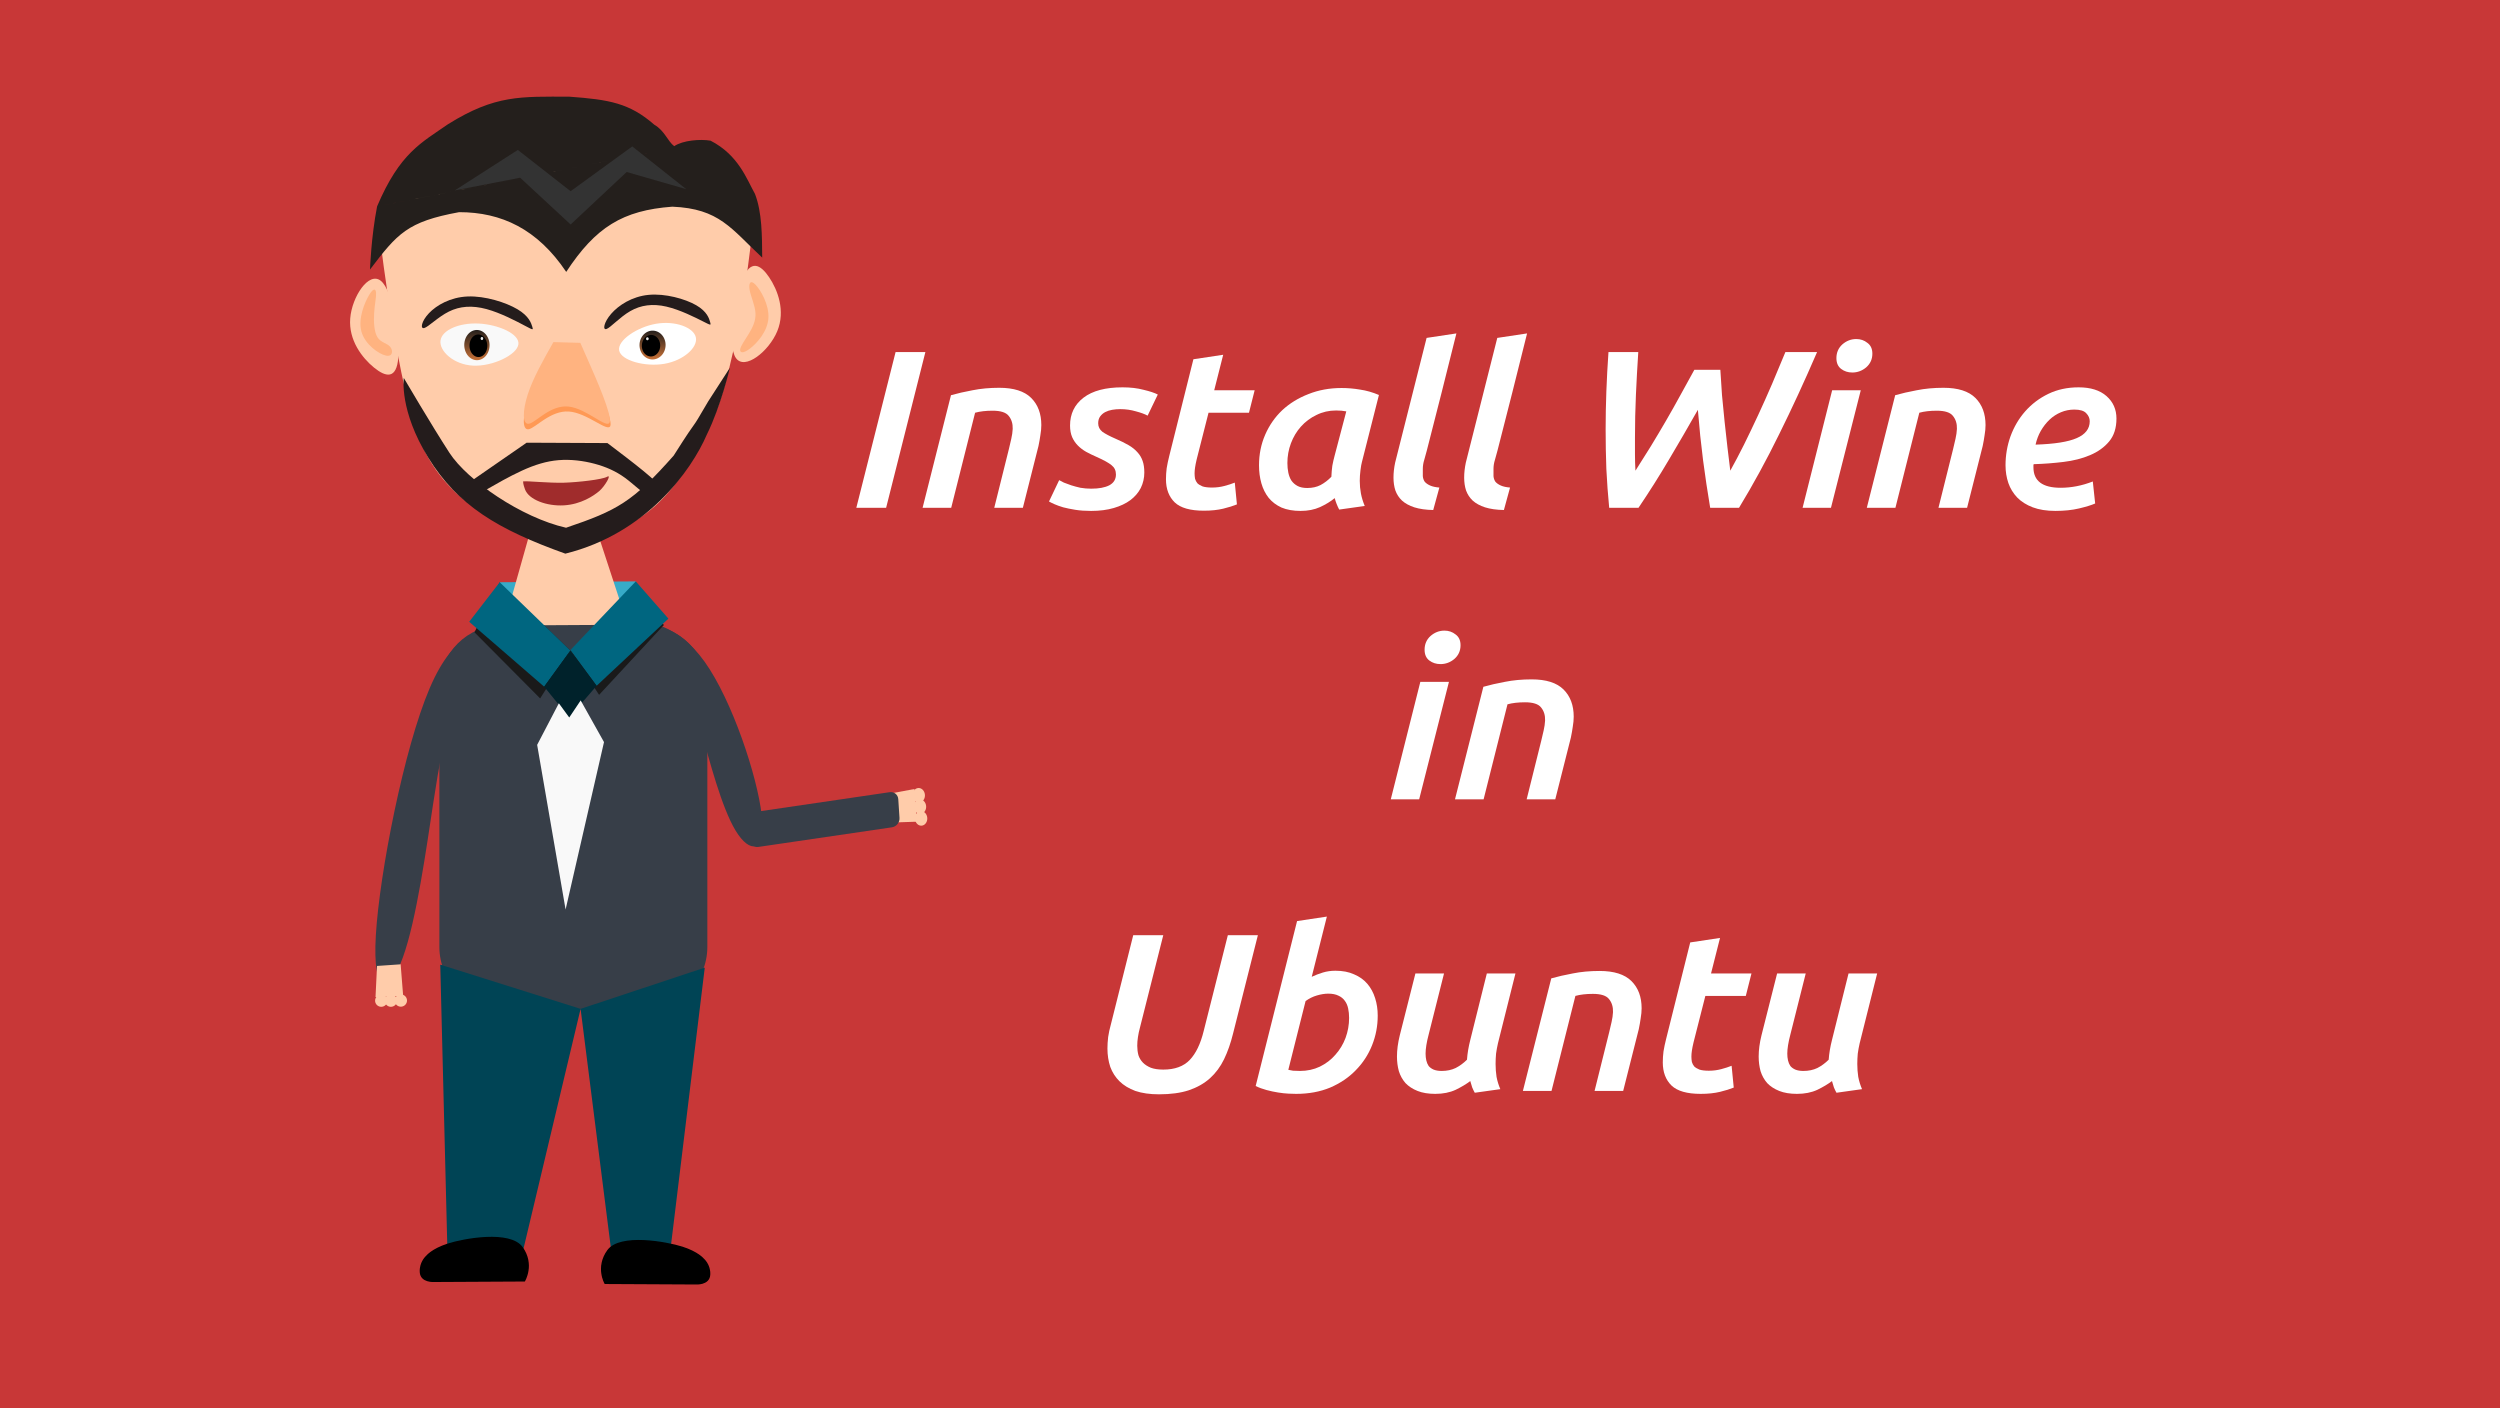 <?xml version="1.0" encoding="UTF-8" standalone="no"?>
<svg
   xmlns:dc="http://purl.org/dc/elements/1.1/"
   xmlns:cc="http://creativecommons.org/ns#"
   xmlns:rdf="http://www.w3.org/1999/02/22-rdf-syntax-ns#"
   xmlns:svg="http://www.w3.org/2000/svg"
   xmlns="http://www.w3.org/2000/svg"
   xmlns:xlink="http://www.w3.org/1999/xlink"
   width="211.402mm"
   height="119.062mm"
   viewBox="0 0 211.402 119.062"
   version="1.1"
   id="svg3357">
  <defs
     id="defs3351">
    <linearGradient
       id="linearGradient6114">
      <stop
         style="stop-color:#6f7c91;stop-opacity:1;"
         offset="0"
         id="stop6110" />
      <stop
         style="stop-color:#162d50;stop-opacity:1"
         offset="1"
         id="stop6112" />
    </linearGradient>
    <radialGradient
       xlink:href="#linearGradient6114"
       id="radialGradient6126"
       cx="73.774"
       cy="66.986"
       fx="73.774"
       fy="66.986"
       r="31.673"
       gradientTransform="matrix(3.007,0,0,1.837,-125.127,-58.151)"
       gradientUnits="userSpaceOnUse" />
    <linearGradient
       id="linearGradient878">
      <stop
         id="stop874"
         offset="0"
         style="stop-color:#241f1c;stop-opacity:1;" />
      <stop
         id="stop876"
         offset="1"
         style="stop-color:#c87137;stop-opacity:1" />
    </linearGradient>
    <linearGradient
       gradientTransform="matrix(0.176,0,0,0.218,92.945,131.356)"
       gradientUnits="userSpaceOnUse"
       y2="43.728"
       x2="69.074"
       y1="24.387"
       x1="69.074"
       id="linearGradient880"
       xlink:href="#linearGradient878" />
    <linearGradient
       xlink:href="#linearGradient878"
       id="linearGradient2032"
       gradientUnits="userSpaceOnUse"
       gradientTransform="matrix(0.176,0,0,0.218,92.945,131.356)"
       x1="69.074"
       y1="24.387"
       x2="69.074"
       y2="43.728" />
    <filter
       style="color-interpolation-filters:sRGB"
       id="filter1551"
       x="-0.469"
       width="1.938"
       y="-0.493"
       height="1.987">
      <feGaussianBlur
         stdDeviation="4.524"
         id="feGaussianBlur1553" />
    </filter>
    <filter
       style="color-interpolation-filters:sRGB"
       id="filter1555"
       x="-0.775"
       width="2.551"
       y="-0.425"
       height="1.849">
      <feGaussianBlur
         stdDeviation="4.524"
         id="feGaussianBlur1557" />
    </filter>
    <filter
       style="color-interpolation-filters:sRGB"
       id="filter1559"
       x="-0.474"
       width="1.949"
       y="-0.493"
       height="1.987">
      <feGaussianBlur
         stdDeviation="4.524"
         id="feGaussianBlur1561" />
    </filter>
    <filter
       style="color-interpolation-filters:sRGB"
       id="filter1563"
       x="-0.469"
       width="1.938"
       y="-0.493"
       height="1.987">
      <feGaussianBlur
         stdDeviation="4.524"
         id="feGaussianBlur1565" />
    </filter>
    <filter
       style="color-interpolation-filters:sRGB"
       id="filter1567"
       x="-0.479"
       width="1.957"
       y="-0.367"
       height="1.734">
      <feGaussianBlur
         stdDeviation="4.524"
         id="feGaussianBlur1569" />
    </filter>
    <filter
       style="color-interpolation-filters:sRGB"
       id="filter1571"
       x="-0.431"
       width="1.862"
       y="-0.399"
       height="1.798">
      <feGaussianBlur
         stdDeviation="4.524"
         id="feGaussianBlur1573" />
    </filter>
    <filter
       style="color-interpolation-filters:sRGB"
       id="filter1575"
       x="-0.474"
       width="1.949"
       y="-0.493"
       height="1.987">
      <feGaussianBlur
         stdDeviation="4.524"
         id="feGaussianBlur1577" />
    </filter>
    <filter
       style="color-interpolation-filters:sRGB"
       id="filter1579"
       x="-0.881"
       width="2.762"
       y="-0.362"
       height="1.724">
      <feGaussianBlur
         stdDeviation="4.524"
         id="feGaussianBlur1581" />
    </filter>
    <filter
       style="color-interpolation-filters:sRGB"
       id="filter1583"
       x="-0.543"
       width="2.086"
       y="-0.493"
       height="1.987">
      <feGaussianBlur
         stdDeviation="4.524"
         id="feGaussianBlur1585" />
    </filter>
    <filter
       style="color-interpolation-filters:sRGB"
       id="filter1587"
       x="-0.474"
       width="1.949"
       y="-0.493"
       height="1.987">
      <feGaussianBlur
         stdDeviation="4.524"
         id="feGaussianBlur1589" />
    </filter>
    <filter
       style="color-interpolation-filters:sRGB"
       id="filter1591"
       x="-0.881"
       width="2.762"
       y="-0.362"
       height="1.724">
      <feGaussianBlur
         stdDeviation="4.524"
         id="feGaussianBlur1593" />
    </filter>
    <filter
       style="color-interpolation-filters:sRGB"
       id="filter1595"
       x="-0.269"
       width="1.539"
       y="-0.4"
       height="1.799">
      <feGaussianBlur
         stdDeviation="4.524"
         id="feGaussianBlur1597" />
    </filter>
    <filter
       style="color-interpolation-filters:sRGB"
       id="filter1599"
       x="-0.873"
       width="2.745"
       y="-0.367"
       height="1.734">
      <feGaussianBlur
         stdDeviation="4.524"
         id="feGaussianBlur1601" />
    </filter>
    <filter
       style="color-interpolation-filters:sRGB"
       id="filter1603"
       x="-0.873"
       width="2.745"
       y="-0.367"
       height="1.734">
      <feGaussianBlur
         stdDeviation="4.524"
         id="feGaussianBlur1605" />
    </filter>
    <filter
       style="color-interpolation-filters:sRGB"
       id="filter1607"
       x="-0.472"
       width="1.944"
       y="-0.493"
       height="1.987">
      <feGaussianBlur
         stdDeviation="4.524"
         id="feGaussianBlur1609" />
    </filter>
    <filter
       style="color-interpolation-filters:sRGB"
       id="filter1611"
       x="-0.775"
       width="2.551"
       y="-0.425"
       height="1.849">
      <feGaussianBlur
         stdDeviation="4.524"
         id="feGaussianBlur1613" />
    </filter>
    <filter
       style="color-interpolation-filters:sRGB"
       id="filter1615"
       x="-0.563"
       width="2.126"
       y="-0.493"
       height="1.987">
      <feGaussianBlur
         stdDeviation="4.524"
         id="feGaussianBlur1617" />
    </filter>
    <filter
       style="color-interpolation-filters:sRGB"
       id="filter1619"
       x="-0.474"
       width="1.949"
       y="-0.493"
       height="1.987">
      <feGaussianBlur
         stdDeviation="4.524"
         id="feGaussianBlur1621" />
    </filter>
    <filter
       style="color-interpolation-filters:sRGB"
       id="filter1623"
       x="-0.782"
       width="2.564"
       y="-0.411"
       height="1.822">
      <feGaussianBlur
         stdDeviation="4.524"
         id="feGaussianBlur1625" />
    </filter>
  </defs>
  <g
     transform="matrix(1.11,0,0,1.023,-1.64,-6.862)"
     style="font-style:normal;font-weight:normal;font-size:40px;line-height:1.25;font-family:sans-serif;letter-spacing:0px;word-spacing:0px;fill:#000000;fill-opacity:1;stroke:none"
     id="flowRoot874" />
  <g
     transform="translate(-1.478,-3.981)"
     style="font-style:normal;font-weight:normal;font-size:40px;line-height:1.25;font-family:sans-serif;letter-spacing:0px;word-spacing:0px;fill:#000000;fill-opacity:1;stroke:none"
     id="flowRoot1713" />
  <path
     style="opacity:1;fill:#c83737;fill-opacity:1;stroke:none;stroke-width:4.38;stroke-miterlimit:4;stroke-dasharray:none;paint-order:stroke markers fill"
     d="M 0,0 H 211.402 V 119.062 H 0 Z"
     id="rect6108" />
  <g
     id="layer1-6"
     transform="matrix(0.624,0,0,0.621,13.412,-50.011)">
    <g
       id="g1099">
      <path
         id="path899"
         d="m 29.638,109.786 c 0,0 2.21,20.817 5.487,29.96 3.277,9.143 12.298,14.138 21.674,13.759 9.376,-0.378 13.648,-6.465 17.833,-14.869 4.185,-8.404 6.036,-28.628 6.036,-28.628 -19.698,-15.342 -35.359,-7.754 -51.03,-0.222 z"
         style="fill:#ffccaa;stroke:none;stroke-width:0.327px;stroke-linecap:butt;stroke-linejoin:miter;stroke-opacity:1" />
      <path
         transform="matrix(0.996,-0.054,0.17,0.655,14.067,60.5)"
         style="fill:#373e48;fill-opacity:1;stroke:none;stroke-width:0.265px;stroke-linecap:butt;stroke-linejoin:miter;stroke-opacity:1"
         d="m 22.655,161.493 c 2.007,0.326 6.021,0.979 8.376,9.224 2.355,8.245 3.052,24.082 2.297,32.002 -0.755,7.92 -2.962,7.923 -4.048,2.973 -1.087,-4.95 -1.053,-14.852 -1.141,-20.795 -0.087,-5.943 -0.295,-7.926 -0.503,-9.909 0,0 0,0 0.317,-1.128 0.317,-1.128 0.953,-3.384 -0.212,-5.688 -1.165,-2.304 -4.128,-4.654 -5.61,-5.83 -1.482,-1.176 -1.482,-1.176 0.525,-0.849 z"
         id="path931" />
      <path
         id="path929"
         d="m 23.998,162.252 c 0.386,-1.266 4.121,-1.448 6.599,7.117 2.478,8.565 3.699,25.875 3.174,34.253 -0.525,8.377 -2.794,7.821 -4.004,2.55 -1.21,-5.271 -1.359,-15.252 -1.538,-21.235 -0.179,-5.983 -0.387,-7.966 -0.595,-9.949 0,0 0,0 0.317,-1.128 0.317,-1.128 0.953,-3.384 -0.212,-5.688 -1.165,-2.304 -4.128,-4.654 -3.742,-5.921 z"
         style="fill:#373e48;fill-opacity:1;stroke:none;stroke-width:0.265px;stroke-linecap:butt;stroke-linejoin:miter;stroke-opacity:1"
         transform="matrix(-0.993,-0.121,-0.121,0.993,87.612,9.761)" />
      <g
         style="fill:#ffccaa"
         transform="translate(-65.7,-13.884)"
         id="g986">
        <path
           id="path932"
           d="m 95.298,225.949 3.2,-0.223 0.342,4.299 -3.746,0.161 z"
           style="fill:#ffccaa;stroke:none;stroke-width:0.111px;stroke-linecap:butt;stroke-linejoin:miter;stroke-opacity:1" />
        <g
           style="fill:#ffccaa"
           id="g979">
          <path
             style="opacity:1;fill:#ffccaa;fill-opacity:1;stroke:none;stroke-width:1.6;stroke-linecap:butt;stroke-linejoin:round;stroke-miterlimit:4;stroke-dasharray:none;stroke-dashoffset:0;stroke-opacity:1;paint-order:markers stroke fill"
             d="m 99.36,230.66 a 0.834,0.834 0 0 1 -0.834,0.834 0.834,0.834 0 0 1 -0.834,-0.834 0.834,0.834 0 0 1 0.834,-0.834 0.834,0.834 0 0 1 0.834,0.834 z"
             id="circle934" />
          <path
             style="opacity:1;fill:#ffccaa;fill-opacity:1;stroke:none;stroke-width:1.6;stroke-linecap:butt;stroke-linejoin:round;stroke-miterlimit:4;stroke-dasharray:none;stroke-dashoffset:0;stroke-opacity:1;paint-order:markers stroke fill"
             d="m 98.013,230.676 a 0.834,0.834 0 0 1 -0.834,0.834 0.834,0.834 0 0 1 -0.834,-0.834 0.834,0.834 0 0 1 0.834,-0.834 0.834,0.834 0 0 1 0.834,0.834 z"
             id="circle936" />
          <path
             style="opacity:1;fill:#ffccaa;fill-opacity:1;stroke:none;stroke-width:1.6;stroke-linecap:butt;stroke-linejoin:round;stroke-miterlimit:4;stroke-dasharray:none;stroke-dashoffset:0;stroke-opacity:1;paint-order:markers stroke fill"
             d="m 96.707,230.676 a 0.834,0.834 0 0 1 -0.834,0.834 0.834,0.834 0 0 1 -0.834,-0.834 0.834,0.834 0 0 1 0.834,-0.834 0.834,0.834 0 0 1 0.834,0.834 z"
             id="circle938" />
        </g>
      </g>
      <path
         style="opacity:1;fill:#373e48;fill-opacity:1;stroke:none;stroke-width:1.396;stroke-linecap:butt;stroke-linejoin:round;stroke-miterlimit:4;stroke-dasharray:none;stroke-dashoffset:0;stroke-opacity:1;paint-order:markers stroke fill"
         d="M 46.604,165.642 H 65.806 c 4.74,0 8.556,3.816 8.556,8.556 v 35.271 c 0,4.74 -3.816,8.556 -8.556,8.556 H 46.604 c -4.74,0 -8.556,-3.816 -8.556,-8.556 V 174.198 c 0,-4.74 3.816,-8.556 8.556,-8.556 z"
         id="rect862" />
      <path
         id="path919"
         d="m 55.801,169.119 8.386,-8.231 4.287,4.748 -8.785,9.517 z"
         style="fill:#1a1a1a;stroke:none;stroke-width:0.265px;stroke-linecap:butt;stroke-linejoin:miter;stroke-opacity:1" />
      <path
         id="path921"
         d="m 46.225,159.817 -3.425,6.813 8.904,9.008 4.097,-6.519 z"
         style="fill:#1a1a1a;stroke:none;stroke-width:0.265px;stroke-linecap:butt;stroke-linejoin:miter;stroke-opacity:1" />
      <path
         id="path892"
         d="m 46.225,159.817 18.438,-0.117 0.117,4.228 -18.79,0.47 z"
         style="fill:#37abc8;stroke:none;stroke-width:0.265px;stroke-linecap:butt;stroke-linejoin:miter;stroke-opacity:1" />
      <g
         style="fill:#ffccaa"
         transform="translate(-65.049,-12.171)"
         id="g1752">
        <path
           style="fill:#ffccaa;stroke:none;stroke-width:0.15px;stroke-linecap:butt;stroke-linejoin:miter;stroke-opacity:1"
           d="m 115.799,163.684 8.001,-0.677 4.833,14.816 c -5.072,-0.084 -10.512,0.084 -16.808,0 z"
           id="path841" />
      </g>
      <path
         id="path890"
         d="m 55.801,169.052 8.861,-9.353 4.423,5.071 -9.73,9.146 z"
         style="fill:#006680;stroke:none;stroke-width:0.288px;stroke-linecap:butt;stroke-linejoin:miter;stroke-opacity:1" />
      <path
         id="path888"
         d="m 46.225,159.817 -4.136,5.385 10.16,8.837 3.552,-4.92 z"
         style="fill:#006680;stroke:none;stroke-width:0.265px;stroke-linecap:butt;stroke-linejoin:miter;stroke-opacity:1" />
      <path
         id="path898"
         d="m 55.801,169.119 -3.552,4.92 3.396,4.197 3.71,-4.319 z"
         style="fill:#00222b;stroke:none;stroke-width:0.187px;stroke-linecap:butt;stroke-linejoin:miter;stroke-opacity:1" />
      <path
         id="path900"
         d="m 54.239,176.297 -2.941,5.662 3.854,22.423 5.205,-22.8 -3.162,-5.675 -1.549,2.33 z"
         style="fill:#f9f9f9;fill-opacity:1;stroke:none;stroke-width:0.265px;stroke-linecap:butt;stroke-linejoin:miter;stroke-opacity:1" />
      <g
         style="fill:#ffccaa"
         transform="matrix(0.126,1.183,0.993,-0.128,-138.129,104.938)"
         id="g998">
        <path
           style="fill:#ffccaa;stroke:none;stroke-width:0.111px;stroke-linecap:butt;stroke-linejoin:miter;stroke-opacity:1"
           d="m 95.298,225.949 3.2,-0.223 0.342,4.299 -3.746,0.161 z"
           id="path988" />
        <g
           style="fill:#ffccaa"
           id="g996">
          <path
             style="opacity:1;fill:#ffccaa;fill-opacity:1;stroke:none;stroke-width:1.6;stroke-linecap:butt;stroke-linejoin:round;stroke-miterlimit:4;stroke-dasharray:none;stroke-dashoffset:0;stroke-opacity:1;paint-order:markers stroke fill"
             d="m 99.36,230.66 a 0.834,0.834 0 0 1 -0.834,0.834 0.834,0.834 0 0 1 -0.834,-0.834 0.834,0.834 0 0 1 0.834,-0.834 0.834,0.834 0 0 1 0.834,0.834 z"
             id="circle990" />
          <path
             style="opacity:1;fill:#ffccaa;fill-opacity:1;stroke:none;stroke-width:1.6;stroke-linecap:butt;stroke-linejoin:round;stroke-miterlimit:4;stroke-dasharray:none;stroke-dashoffset:0;stroke-opacity:1;paint-order:markers stroke fill"
             d="m 98.013,230.676 a 0.834,0.834 0 0 1 -0.834,0.834 0.834,0.834 0 0 1 -0.834,-0.834 0.834,0.834 0 0 1 0.834,-0.834 0.834,0.834 0 0 1 0.834,0.834 z"
             id="circle992" />
          <path
             style="opacity:1;fill:#ffccaa;fill-opacity:1;stroke:none;stroke-width:1.6;stroke-linecap:butt;stroke-linejoin:round;stroke-miterlimit:4;stroke-dasharray:none;stroke-dashoffset:0;stroke-opacity:1;paint-order:markers stroke fill"
             d="m 96.707,230.676 a 0.834,0.834 0 0 1 -0.834,0.834 0.834,0.834 0 0 1 -0.834,-0.834 0.834,0.834 0 0 1 0.834,-0.834 0.834,0.834 0 0 1 0.834,0.834 z"
             id="circle994" />
        </g>
      </g>
      <path
         id="path1002"
         d="m 38.167,211.887 19.017,6.02 -8.116,34.258 -9.883,0.576 z"
         style="fill:#004455;fill-opacity:1;stroke:none;stroke-width:0.187px;stroke-linecap:butt;stroke-linejoin:miter;stroke-opacity:1" />
      <path
         id="path1006"
         d="m 74.012,212.294 -16.828,5.613 4.371,34.68 7.649,-0.601 z"
         style="fill:#004455;fill-opacity:1;stroke:none;stroke-width:0.313px;stroke-linecap:butt;stroke-linejoin:miter;stroke-opacity:1" />
      <path
         id="path1008"
         d="m 60.886,250.821 c 1.636,-2.273 7.913,-1.131 10.056,-0.445 2.144,0.686 2.866,1.6 2.866,1.6 0,0 0.938,0.789 0.853,2.146 -0.085,1.357 -1.865,1.221 -1.865,1.221 l -12.287,-0.065 c 0,0 -1.26,-2.184 0.376,-4.457 z"
         style="fill:#000000;fill-opacity:1;stroke:#000000;stroke-width:0.195px;stroke-linecap:butt;stroke-linejoin:miter;stroke-opacity:1" />
      <path
         style="fill:#000000;fill-opacity:1;stroke:#000000;stroke-width:0.197px;stroke-linecap:butt;stroke-linejoin:miter;stroke-opacity:1"
         d="m 49.261,250.415 c -1.636,-2.307 -7.913,-1.148 -10.056,-0.452 -2.144,0.696 -2.866,1.624 -2.866,1.624 0,0 -0.938,0.801 -0.853,2.178 0.085,1.378 1.865,1.239 1.865,1.239 l 12.22,-0.066 c 0,0 1.327,-2.216 -0.309,-4.523 z"
         id="path1012" />
      <g
         transform="matrix(0.861,0,0,0.976,-49.252,-6.696)"
         id="g1780">
        <g
           id="g1771">
          <path
             transform="matrix(0.205,0.008,-0.008,0.244,94.568,128.549)"
             id="path868"
             d="M 35.448,33.019 C 36.256,26.979 49.378,22.295 64.284,22.338 79.19,22.381 96.073,27.152 95.266,33.191 94.459,39.23 76.014,46.553 61.06,46.51 46.106,46.468 34.641,39.058 35.448,33.019 Z"
             style="fill:#f9f9f9;stroke:none;stroke-width:0.265px;stroke-linecap:butt;stroke-linejoin:miter;stroke-opacity:1" />
        </g>
        <g
           id="g980">
          <path
             transform="matrix(1,-0.012,0.016,1,0,0)"
             d="m 107.07,138.779 a 1.989,2.108 0 0 1 -1.978,2.108 1.989,2.108 0 0 1 -2,-2.084 1.989,2.108 0 0 1 1.955,-2.131 1.989,2.108 0 0 1 2.022,2.06"
             id="path872"
             style="opacity:1;fill:url(#linearGradient2032);fill-opacity:1;stroke:none;stroke-width:0.314;stroke-linecap:butt;stroke-linejoin:round;stroke-miterlimit:4;stroke-dasharray:none;stroke-dashoffset:0;stroke-opacity:1;paint-order:markers stroke fill" />
          <g
             id="g973">
            <path
               style="opacity:1;fill:#000000;fill-opacity:1;stroke:none;stroke-width:0.516;stroke-linecap:butt;stroke-linejoin:round;stroke-miterlimit:4;stroke-dasharray:none;stroke-dashoffset:0;stroke-opacity:1;paint-order:markers stroke fill"
               id="path882"
               d="m 106.3,138.661 a 1.4,1.575 0 0 1 -1.392,1.575 1.4,1.575 0 0 1 -1.408,-1.557 1.4,1.575 0 0 1 1.376,-1.592 1.4,1.575 0 0 1 1.423,1.539"
               transform="matrix(1,-0.01,0.019,1,0,0)" />
            <path
               style="opacity:1;fill:#e6e6e6;fill-opacity:1;stroke:none;stroke-width:0.891;stroke-linecap:butt;stroke-linejoin:round;stroke-miterlimit:4;stroke-dasharray:none;stroke-dashoffset:0;stroke-opacity:1;paint-order:markers stroke fill"
               id="path905"
               d="m 108.292,136.6 a 0.202,0.217 0 0 1 -0.2,0.217 0.202,0.217 0 0 1 -0.203,-0.215 0.202,0.217 0 0 1 0.198,-0.22 0.202,0.217 0 0 1 0.205,0.212" />
          </g>
        </g>
      </g>
      <path
         style="fill:#ff9955;stroke:none;stroke-width:0.265px;stroke-linecap:butt;stroke-linejoin:miter;stroke-opacity:1"
         d="m 64.637,147.75 c -2.458,4.678 -4.916,9.356 -6.277,13.812 -1.361,4.457 -1.625,8.689 0.156,8.318 1.782,-0.372 5.538,-5.258 10.213,-4.908 4.675,0.35 9.933,5.909 10.542,3.973 0.61,-1.936 -3.527,-11.471 -5.595,-16.207 -2.068,-4.736 -2.068,-4.673 -2.068,-4.61"
         id="path950"
         transform="matrix(0.533,0,0,0.491,18.969,55.569)" />
      <path
         transform="matrix(0.523,0,0,0.52,19.696,50.288)"
         id="path946"
         d="m 64.637,147.75 c -2.638,4.711 -5.276,9.422 -6.644,13.688 -1.368,4.266 -1.466,8.087 0.37,7.672 1.836,-0.414 5.536,-4.979 10.213,-4.481 4.677,0.497 9.994,6.02 10.639,4.11 0.645,-1.91 -3.48,-11.355 -5.543,-16.078 -2.063,-4.723 -2.063,-4.723 -2.063,-4.723"
         style="fill:#ffb380;stroke:none;stroke-width:0.265px;stroke-linecap:butt;stroke-linejoin:miter;stroke-opacity:1" />
      <path
         transform="matrix(0.343,-0.005,0.004,0.428,23.465,83.018)"
         id="path954"
         d="m 37.293,94.282 c 3.022,-2.503 8.513,-5.006 15.377,-5.149 6.865,-0.144 15.099,2.071 19.629,4.304 4.53,2.233 5.354,4.483 5.766,5.608 0.412,1.125 0.412,1.125 -2.825,-0.303 -3.237,-1.428 -9.567,-4.221 -15.204,-5.517 -5.637,-1.296 -10.504,-1.062 -14.854,0.62 -4.35,1.683 -8.179,4.814 -9.82,5.128 -1.641,0.315 -1.092,-2.187 1.93,-4.69 z"
         style="fill:#241c1c;stroke:none;stroke-width:0.265px;stroke-linecap:butt;stroke-linejoin:miter;stroke-opacity:1" />
      <path
         style="fill:#241c1c;stroke:none;stroke-width:0.265px;stroke-linecap:butt;stroke-linejoin:miter;stroke-opacity:1"
         d="m 37.293,94.282 c 3.022,-2.503 8.513,-5.006 15.377,-5.149 6.865,-0.144 15.099,2.071 19.629,4.304 4.53,2.233 5.354,4.483 5.766,5.608 0.412,1.125 0.412,1.125 -2.825,-0.303 -3.237,-1.428 -9.567,-4.221 -15.204,-5.517 -5.637,-1.296 -10.504,-1.062 -14.854,0.62 -4.35,1.683 -8.179,4.814 -9.82,5.128 -1.641,0.315 -1.092,-2.187 1.93,-4.69 z"
         id="path958"
         transform="matrix(0.329,-0.023,-0.001,0.432,49.153,83.391)" />
      <g
         transform="matrix(0.945,0.012,-0.018,0.906,-56.054,0.049)"
         id="g929">
        <path
           style="fill:#241c1c;stroke:none;stroke-width:0.265px;stroke-linecap:butt;stroke-linejoin:miter;stroke-opacity:1"
           d="m 69.902,138.513 c 0,0 0,0 0,0 m 4.978,-1.461 c 1.586,3.253 3.172,6.506 4.417,9.264 1.245,2.757 2.147,5.018 2.241,6.672 0.094,1.655 -0.6,2.67 -1.488,1.701 -0.888,-0.969 -1.863,-3.803 -2.975,-5.991 -1.112,-2.188 -2.33,-3.638 -3.703,-4.604 -1.373,-0.966 -2.9,-1.447 -4.361,-1.056 -1.461,0.391 -2.854,1.653 -4.393,3.69 -1.539,2.037 -3.22,4.845 -4.062,6.251 -0.842,1.406 -0.842,1.406 -1.342,1.35 -0.5,-0.056 -1.501,-0.167 -2.001,-0.222 -0.501,-0.056 -0.501,-0.056 -0.501,-0.056 0,0 8.399,-16.766 8.399,-16.766"
           id="path1044"
           transform="matrix(1.186,5.7067022e-4,2.8903645e-4,0.445,37.761,92.718)" />
      </g>
      <path
         style="fill:#ffccaa;stroke:none;stroke-width:0.265px;stroke-linecap:butt;stroke-linejoin:miter;stroke-opacity:1"
         d="m 71.133,139.013 c -2.636,-1.462 -5.041,3.765 -4.653,7.814 0.387,4.049 3.567,6.917 6.203,8.379 2.636,1.462 4.729,1.517 4.342,-2.532 -0.388,-4.048 -3.255,-12.2 -5.891,-13.662 z"
         id="path860"
         transform="matrix(-0.638,-0.307,0.339,-0.65,76.481,241.467)" />
      <g
         style="fill:#ffb380"
         transform="matrix(1.009,0.165,-0.169,0.986,-49.887,-34.638)"
         id="g960">
        <path
           style="fill:#ffb380;stroke:none;stroke-width:0.265px;stroke-linecap:butt;stroke-linejoin:miter;stroke-opacity:1"
           d="m 74.458,135.91 c -0.397,1.101 -0.741,3.199 0.124,4.808 0.865,1.609 2.936,2.728 3.905,2.972 0.969,0.245 0.834,-0.385 0.236,-1.045 -0.598,-0.66 -1.722,-1.393 -2.324,-2.251 -0.603,-0.858 -0.716,-1.862 -0.741,-2.851 -0.026,-0.99 0.036,-1.963 -0.158,-2.399 -0.194,-0.436 -0.644,-0.335 -1.041,0.766 z"
           id="path864"
           transform="rotate(-157.399,113.695,129.926)" />
      </g>
      <path
         transform="matrix(0.686,0.108,-0.123,0.719,-1.58,11.143)"
         id="path856"
         d="m 71.133,139.013 c -2.636,-1.462 -5.041,3.765 -4.653,7.814 0.387,4.049 3.567,6.917 6.203,8.379 2.636,1.462 4.729,1.517 4.342,-2.532 -0.388,-4.048 -3.255,-12.2 -5.891,-13.662 z"
         style="fill:#ffccaa;stroke:none;stroke-width:0.265px;stroke-linecap:butt;stroke-linejoin:miter;stroke-opacity:1" />
      <g
         style="fill:#ffb380"
         transform="rotate(-6.795,-46.517,633.827)"
         id="g951">
        <g
           style="fill:#ffb380"
           id="g947">
          <path
             style="fill:#ffb380;stroke:none;stroke-width:0.265px;stroke-linecap:butt;stroke-linejoin:miter;stroke-opacity:1"
             d="m 75.246,135.667 c -0.477,1.086 -1.117,3.392 -0.42,5.078 0.697,1.687 2.731,2.753 3.704,2.832 0.973,0.08 0.886,-0.827 0.416,-1.262 -0.47,-0.435 -1.323,-0.399 -1.87,-1.075 -0.546,-0.676 -0.786,-2.064 -0.855,-3.248 -0.069,-1.183 0.031,-2.163 -0.076,-2.72 -0.107,-0.557 -0.422,-0.692 -0.899,0.394 z"
             id="path869"
             transform="rotate(13.895,92.176,189.686)" />
        </g>
      </g>
      <path
         id="path866"
         d="m 29.607,108.639 c -0.806,4.137 -0.962,8.598 -0.962,8.598 3.718,-4.902 5.037,-6.514 12.076,-7.813 5.738,0 10.614,2.29 14.516,8.134 3.978,-6.088 7.648,-8.381 14.38,-8.88 6.384,0.267 7.957,2.987 12.179,6.935 -0.026,-2.97 -0.01,-6.14 -0.977,-8.668 -1.121,-2.011 -2.232,-5.298 -6.021,-7.255 m 0,0 c -1.38,-0.239 -3.735,-0.06 -4.928,0.747 -0.881,-0.657 -1.293,-2.11 -2.691,-2.917 -3.375,-2.957 -6.102,-3.422 -11.537,-3.823 -6.557,-8e-4 -9.993,-0.271 -16.406,3.739 -3.606,2.53 -6.537,3.888 -9.629,11.203"
         style="fill:#241f1c;stroke:none;stroke-width:0.147px;stroke-linecap:butt;stroke-linejoin:miter;stroke-opacity:1" />
      <path
         id="path1000"
         d="m 40.141,106.458 8.537,-5.508 7.155,5.62 8.354,-6.099 7.308,5.816 -8.066,-2.334 -7.595,7.149 -6.841,-6.372 z"
         style="fill:#333333;stroke:none;stroke-width:0.222px;stroke-linecap:butt;stroke-linejoin:miter;stroke-opacity:1" />
      <path
         id="path1038"
         d="m 55.12,155.923 c 11.007,-2.744 17.084,-11.323 19.188,-16.246 1.895,-3.852 3.111,-9.066 3.111,-9.066 l -2.946,4.586 c -2.887,4.98 -0.725,1.117 -4.678,7.379 -5.557,6.311 -7.63,7.455 -14.579,9.819 -6.075,-1.384 -13.374,-6.444 -15.793,-10.185 -2.418,-3.742 -6.195,-10.208 -6.195,-10.208 0,0 -0.647,4.399 3.32,10.863 3.966,6.464 9.383,9.759 18.572,13.059"
         style="fill:#241c1c;stroke:none;stroke-width:0.38px;stroke-linecap:butt;stroke-linejoin:miter;stroke-opacity:1" />
      <g
         transform="matrix(0.888,0,0,0.931,-50.961,-0.316)"
         id="g1764">
        <path
           transform="matrix(-0.204,0.023,0.026,0.243,145.797,127.535)"
           id="path967"
           d="M 35.578,32.306 C 36.313,26.21 49.489,20.755 63.865,21.352 78.242,21.948 94,28.607 93.266,34.702 92.532,40.797 75.356,46.351 60.933,45.752 46.51,45.152 34.843,38.401 35.578,32.306 Z"
           style="fill:#ffffff;fill-opacity:1;stroke:none;stroke-width:0.265px;stroke-linecap:butt;stroke-linejoin:miter;stroke-opacity:1" />
        <g
           id="g990"
           transform="matrix(-1,0,0,1,240.069,-0.209)">
          <path
             style="opacity:1;fill:url(#linearGradient880);fill-opacity:1;stroke:none;stroke-width:0.314;stroke-linecap:butt;stroke-linejoin:round;stroke-miterlimit:4;stroke-dasharray:none;stroke-dashoffset:0;stroke-opacity:1;paint-order:markers stroke fill"
             id="path982"
             d="m 107.07,138.779 a 1.989,2.108 0 0 1 -1.978,2.108 1.989,2.108 0 0 1 -2,-2.084 1.989,2.108 0 0 1 1.955,-2.131 1.989,2.108 0 0 1 2.022,2.06"
             transform="matrix(1,-0.012,0.016,1,0,0)" />
          <g
             id="g988">
            <path
               transform="matrix(1,-0.01,0.019,1,0,0)"
               d="m 106.3,138.661 a 1.4,1.575 0 0 1 -1.392,1.575 1.4,1.575 0 0 1 -1.408,-1.557 1.4,1.575 0 0 1 1.376,-1.592 1.4,1.575 0 0 1 1.423,1.539"
               id="path984"
               style="opacity:1;fill:#000000;fill-opacity:1;stroke:none;stroke-width:0.516;stroke-linecap:butt;stroke-linejoin:round;stroke-miterlimit:4;stroke-dasharray:none;stroke-dashoffset:0;stroke-opacity:1;paint-order:markers stroke fill" />
            <path
               d="m 108.292,136.6 a 0.202,0.217 0 0 1 -0.2,0.217 0.202,0.217 0 0 1 -0.203,-0.215 0.202,0.217 0 0 1 0.198,-0.22 0.202,0.217 0 0 1 0.205,0.212"
               id="path986"
               style="opacity:1;fill:#e6e6e6;fill-opacity:1;stroke:none;stroke-width:0.891;stroke-linecap:butt;stroke-linejoin:round;stroke-miterlimit:4;stroke-dasharray:none;stroke-dashoffset:0;stroke-opacity:1;paint-order:markers stroke fill" />
          </g>
        </g>
      </g>
      <path
         id="path933"
         d="m 48.191,144.997 6.764,-0.529 0.713,0.184 0.391,0.46 0.207,0.345 -1.15,0.276 -7.247,0.115 z"
         style="fill:none;stroke:#000000;stroke-width:0;stroke-linecap:butt;stroke-linejoin:miter;stroke-miterlimit:4;stroke-dasharray:none;stroke-opacity:1" />
      <path
         id="path963"
         d="m 49.576,146.084 c 0.195,-0.083 3.405,0.238 5.338,0.179 1.933,-0.059 5.209,-0.428 5.875,-0.815 0.666,-0.388 -0.327,1.321 -1.083,1.96 -0.756,0.639 -2.459,1.804 -4.787,1.938 -2.328,0.134 -4.77,-0.775 -5.272,-2.187 -0.502,-1.413 -0.071,-1.074 -0.071,-1.074 z"
         style="fill:#a02c2c;fill-opacity:1;stroke:none;stroke-width:0.294px;stroke-linecap:butt;stroke-linejoin:miter;stroke-opacity:1" />
      <path
         transform="matrix(0.989,-0.146,0.065,0.998,0,0)"
         style="fill:#373e48;fill-opacity:1;stroke:none;stroke-width:0.19"
         d="m 68.616,201.498 h 18.305 c 0.616,0 1.112,0.496 1.112,1.112 v 2.568 c 0,0.616 -0.496,1.112 -1.112,1.112 H 68.616 c -0.616,0 -1.112,-0.496 -1.112,-1.112 v -2.568 c 0,-0.616 0.496,-1.112 1.112,-1.112 z"
         id="rect4609" />
    </g>
  </g>
  <g
     id="flowRoot142"
     style="font-style:normal;font-weight:normal;font-size:40px;line-height:1.25;font-family:sans-serif;letter-spacing:0px;word-spacing:0px;fill:#ffffff;fill-opacity:1;stroke:none"
     transform="matrix(0.5,0,0,0.475,298.267,-36.72)"
     aria-label="Install Wine
in 
Ubuntu">
    <path
       id="path154"
       style="font-style:italic;font-variant:normal;font-weight:500;font-stretch:normal;font-family:Ubuntu;-inkscape-font-specification:'Ubuntu Medium Italic';text-align:center;text-anchor:middle;fill:#ffffff"
       d="m -445.071,139.98 h 5.04 l -6.64,27.72 h -5.04 z" />
    <path
       id="path156"
       style="font-style:italic;font-variant:normal;font-weight:500;font-stretch:normal;font-family:Ubuntu;-inkscape-font-specification:'Ubuntu Medium Italic';text-align:center;text-anchor:middle;fill:#ffffff"
       d="m -435.705,147.66 q 1.6,-0.48 3.64,-0.88 2.08,-0.44 4.52,-0.44 3.68,0 5.4,1.8 1.72,1.8 1.72,4.84 0,0.84 -0.16,1.8 -0.12,0.92 -0.32,1.92 l -2.64,11 h -4.84 l 2.48,-10.48 q 0.2,-0.88 0.4,-1.8 0.2,-0.92 0.24,-1.76 0.04,-1.4 -0.68,-2.32 -0.68,-0.92 -2.72,-0.92 -1.72,0 -2.96,0.36 l -4.04,16.92 h -4.84 z" />
    <path
       id="path158"
       style="font-style:italic;font-variant:normal;font-weight:500;font-stretch:normal;font-family:Ubuntu;-inkscape-font-specification:'Ubuntu Medium Italic';text-align:center;text-anchor:middle;fill:#ffffff"
       d="m -411.965,164.3 q 1.92,0 3.04,-0.6 1.12,-0.64 1.12,-1.92 0,-1.04 -0.72,-1.64 -0.72,-0.64 -2.52,-1.48 -0.96,-0.44 -1.8,-0.92 -0.8,-0.48 -1.4,-1.12 -0.6,-0.64 -0.96,-1.48 -0.36,-0.88 -0.36,-2.08 0,-3.12 2.28,-4.96 2.28,-1.84 6.6,-1.84 2,0 3.56,0.44 1.6,0.4 2.4,0.84 l -1.72,3.76 q -0.68,-0.4 -1.96,-0.76 -1.28,-0.4 -2.68,-0.4 -0.68,0 -1.36,0.12 -0.64,0.12 -1.16,0.4 -0.52,0.28 -0.88,0.8 -0.32,0.48 -0.32,1.2 0,0.92 0.72,1.52 0.76,0.56 2.16,1.2 1.32,0.6 2.24,1.16 0.92,0.56 1.52,1.28 0.6,0.68 0.88,1.56 0.28,0.84 0.28,2.04 0,1.48 -0.6,2.76 -0.6,1.24 -1.76,2.16 -1.12,0.88 -2.8,1.4 -1.68,0.52 -3.84,0.52 -1.48,0 -2.68,-0.2 -1.16,-0.2 -2.04,-0.44 -0.88,-0.28 -1.48,-0.56 -0.6,-0.28 -0.92,-0.48 l 1.72,-3.8 q 0.28,0.16 0.8,0.44 0.56,0.24 1.24,0.48 0.72,0.24 1.56,0.44 0.88,0.16 1.84,0.16 z" />
    <path
       id="path160"
       style="font-style:italic;font-variant:normal;font-weight:500;font-stretch:normal;font-family:Ubuntu;-inkscape-font-specification:'Ubuntu Medium Italic';text-align:center;text-anchor:middle;fill:#ffffff"
       d="m -394.705,141.26 5.04,-0.8 -1.52,6.32 h 6.84 l -0.96,4 h -6.84 l -2,8.28 q -0.2,0.88 -0.28,1.48 -0.08,0.56 -0.08,1.04 0,0.48 0.08,0.96 0.12,0.44 0.4,0.8 0.32,0.32 0.88,0.56 0.6,0.2 1.6,0.2 1.08,0 2.08,-0.28 1,-0.28 1.76,-0.6 l 0.36,3.88 q -0.92,0.4 -2.32,0.76 -1.4,0.36 -3.28,0.36 -3.44,0 -4.92,-1.48 -1.48,-1.52 -1.48,-4.12 0,-0.96 0.12,-1.96 0.16,-1.04 0.44,-2.2 z" />
    <path
       id="path162"
       style="font-style:italic;font-variant:normal;font-weight:500;font-stretch:normal;font-family:Ubuntu;-inkscape-font-specification:'Ubuntu Medium Italic';text-align:center;text-anchor:middle;fill:#ffffff"
       d="m -366.209,159.58 q -0.12,0.44 -0.24,1.44 -0.12,1 -0.12,1.88 0,1.16 0.2,2.28 0.2,1.08 0.64,2.2 l -4.32,0.64 q -0.48,-0.96 -0.76,-2.04 -1,0.88 -2.48,1.6 -1.44,0.68 -3.28,0.68 -1.88,0 -3.24,-0.6 -1.32,-0.64 -2.16,-1.72 -0.84,-1.12 -1.24,-2.6 -0.4,-1.48 -0.4,-3.2 0,-2.92 1.04,-5.44 1.04,-2.52 2.88,-4.36 1.88,-1.84 4.44,-2.88 2.56,-1.08 5.6,-1.08 1.56,0 3.12,0.28 1.6,0.24 3.2,0.96 z m -2.64,-9.04 q -0.76,-0.16 -1.72,-0.16 -1.8,0 -3.32,0.8 -1.52,0.76 -2.64,2.08 -1.08,1.28 -1.68,2.96 -0.6,1.68 -0.6,3.52 0,0.92 0.16,1.72 0.16,0.8 0.52,1.4 0.4,0.6 1.04,0.96 0.64,0.36 1.64,0.36 1.28,0 2.24,-0.52 1,-0.56 1.84,-1.48 0.04,-1.04 0.16,-1.96 0.16,-0.92 0.4,-1.84 z" />
    <path
       id="path164"
       style="font-style:italic;font-variant:normal;font-weight:500;font-stretch:normal;font-family:Ubuntu;-inkscape-font-specification:'Ubuntu Medium Italic';text-align:center;text-anchor:middle;fill:#ffffff"
       d="m -354.145,168.1 q -1.88,-0.04 -3.2,-0.48 -1.28,-0.44 -2.08,-1.2 -0.76,-0.76 -1.12,-1.8 -0.32,-1.04 -0.32,-2.28 0,-1.28 0.28,-2.68 0.32,-1.44 0.68,-2.84 l 4.64,-19.36 5.04,-0.8 q -1.24,5.24 -2.48,10.44 -1.24,5.16 -2.52,10.4 -0.2,0.84 -0.44,1.68 -0.24,0.8 -0.24,1.6 0,0.68 0,1.28 0.04,0.56 0.32,1 0.32,0.4 0.92,0.68 0.6,0.28 1.56,0.36 z" />
    <path
       id="path166"
       style="font-style:italic;font-variant:normal;font-weight:500;font-stretch:normal;font-family:Ubuntu;-inkscape-font-specification:'Ubuntu Medium Italic';text-align:center;text-anchor:middle;fill:#ffffff"
       d="m -342.192,168.1 q -1.88,-0.04 -3.2,-0.48 -1.28,-0.44 -2.08,-1.2 -0.76,-0.76 -1.12,-1.8 -0.32,-1.04 -0.32,-2.28 0,-1.28 0.28,-2.68 0.32,-1.44 0.68,-2.84 l 4.64,-19.36 5.04,-0.8 q -1.24,5.24 -2.48,10.44 -1.24,5.16 -2.52,10.4 -0.2,0.84 -0.44,1.68 -0.24,0.8 -0.24,1.6 0,0.68 0,1.28 0.04,0.56 0.32,1 0.32,0.4 0.92,0.68 0.6,0.28 1.56,0.36 z" />
    <path
       id="path168"
       style="font-style:italic;font-variant:normal;font-weight:500;font-stretch:normal;font-family:Ubuntu;-inkscape-font-specification:'Ubuntu Medium Italic';text-align:center;text-anchor:middle;fill:#ffffff"
       d="m -305.586,143.14 q 0.12,2.16 0.28,4.52 0.2,2.36 0.44,4.72 0.24,2.32 0.48,4.56 0.24,2.24 0.48,4.16 1.12,-2.12 2.32,-4.64 1.2,-2.56 2.4,-5.28 1.2,-2.72 2.36,-5.56 1.16,-2.88 2.24,-5.64 h 5.36 q -3.16,7.72 -6.4,14.6 -3.2,6.88 -6.8,13.12 h -4.88 q -0.32,-2.16 -0.64,-4.24 -0.28,-2.08 -0.56,-4.2 -0.24,-2.16 -0.48,-4.36 -0.2,-2.24 -0.4,-4.64 -2.48,4.6 -4.92,8.92 -2.4,4.28 -5.12,8.52 h -4.96 q -0.32,-3.48 -0.48,-6.92 -0.12,-3.44 -0.12,-7.04 0,-6.56 0.48,-13.76 h 5.04 q -0.24,3.84 -0.4,7.64 -0.16,3.76 -0.16,7.64 0,1.44 0,2.92 0,1.44 0.08,2.92 1.24,-2.04 2.56,-4.28 1.32,-2.28 2.6,-4.6 1.28,-2.32 2.48,-4.64 1.24,-2.32 2.32,-4.44 z" />
    <path
       id="path170"
       style="font-style:italic;font-variant:normal;font-weight:500;font-stretch:normal;font-family:Ubuntu;-inkscape-font-specification:'Ubuntu Medium Italic';text-align:center;text-anchor:middle;fill:#ffffff"
       d="m -286.877,167.7 h -4.8 l 5,-20.92 h 4.84 z m 3.6,-24.08 q -1.08,0 -1.88,-0.64 -0.8,-0.64 -0.8,-1.92 0,-1.48 1,-2.44 1.04,-0.96 2.36,-0.96 1.08,0 1.88,0.68 0.84,0.64 0.84,1.92 0,1.48 -1.04,2.44 -1.04,0.92 -2.36,0.92 z" />
    <path
       id="path172"
       style="font-style:italic;font-variant:normal;font-weight:500;font-stretch:normal;font-family:Ubuntu;-inkscape-font-specification:'Ubuntu Medium Italic';text-align:center;text-anchor:middle;fill:#ffffff"
       d="m -276.017,147.66 q 1.6,-0.48 3.64,-0.88 2.08,-0.44 4.52,-0.44 3.68,0 5.4,1.8 1.72,1.8 1.72,4.84 0,0.84 -0.16,1.8 -0.12,0.92 -0.32,1.92 l -2.64,11 h -4.84 l 2.48,-10.48 q 0.2,-0.88 0.4,-1.8 0.2,-0.92 0.24,-1.76 0.04,-1.4 -0.68,-2.32 -0.68,-0.92 -2.72,-0.92 -1.72,0 -2.96,0.36 l -4.04,16.92 h -4.84 z" />
    <path
       id="path174"
       style="font-style:italic;font-variant:normal;font-weight:500;font-stretch:normal;font-family:Ubuntu;-inkscape-font-specification:'Ubuntu Medium Italic';text-align:center;text-anchor:middle;fill:#ffffff"
       d="m -257.357,160.14 q 0,-2.68 0.84,-5.16 0.88,-2.52 2.48,-4.44 1.64,-1.96 3.92,-3.12 2.28,-1.16 5.12,-1.16 3.04,0 4.72,1.56 1.68,1.56 1.68,4 0,2.52 -1.24,4.08 -1.24,1.56 -3.24,2.44 -1.96,0.88 -4.48,1.2 -2.48,0.32 -5.04,0.4 -0.04,0.08 -0.04,0.16 v 0.4 q 0,3.64 4.6,3.64 2.72,0 5.44,-1.12 l 0.4,3.92 q -0.96,0.44 -2.72,0.88 -1.76,0.44 -4,0.44 -2.24,0 -3.84,-0.64 -1.6,-0.64 -2.64,-1.76 -1,-1.12 -1.48,-2.56 -0.48,-1.48 -0.48,-3.16 z m 11.64,-9.92 q -1.2,0 -2.28,0.48 -1.08,0.48 -1.92,1.32 -0.84,0.84 -1.48,2 -0.6,1.12 -0.88,2.44 4.8,-0.16 6.96,-1.16 2.2,-1 2.2,-3 0,-0.8 -0.6,-1.44 -0.56,-0.64 -2,-0.64 z" />
    <path
       id="path176"
       style="font-style:italic;font-variant:normal;font-weight:500;font-stretch:normal;font-family:Ubuntu;-inkscape-font-specification:'Ubuntu Medium Italic';text-align:center;text-anchor:middle;fill:#ffffff"
       d="m -356.525,219.609 h -4.8 l 5,-20.92 h 4.84 z m 3.6,-24.08 q -1.08,0 -1.88,-0.64 -0.8,-0.64 -0.8,-1.92 0,-1.48 1,-2.44 1.04,-0.96 2.36,-0.96 1.08,0 1.88,0.68 0.84,0.64 0.84,1.92 0,1.48 -1.04,2.44 -1.04,0.92 -2.36,0.92 z" />
    <path
       id="path178"
       style="font-style:italic;font-variant:normal;font-weight:500;font-stretch:normal;font-family:Ubuntu;-inkscape-font-specification:'Ubuntu Medium Italic';text-align:center;text-anchor:middle;fill:#ffffff"
       d="m -345.666,199.569 q 1.6,-0.48 3.64,-0.88 2.08,-0.44 4.52,-0.44 3.68,0 5.4,1.8 1.72,1.8 1.72,4.84 0,0.84 -0.16,1.8 -0.12,0.92 -0.32,1.92 l -2.64,11 h -4.84 l 2.48,-10.48 q 0.2,-0.88 0.4,-1.8 0.2,-0.92 0.24,-1.76 0.04,-1.4 -0.68,-2.32 -0.68,-0.92 -2.72,-0.92 -1.72,0 -2.96,0.36 l -4.04,16.92 h -4.84 z" />
    <path
       id="path180"
       style="font-style:italic;font-variant:normal;font-weight:500;font-stretch:normal;font-family:Ubuntu;-inkscape-font-specification:'Ubuntu Medium Italic';text-align:center;text-anchor:middle;fill:#ffffff"
       d="m -388.001,261.318 q -0.6,2.56 -1.52,4.56 -0.92,2 -2.4,3.4 -1.44,1.36 -3.56,2.12 -2.08,0.72 -5.04,0.72 -2.32,0 -4,-0.6 -1.64,-0.64 -2.68,-1.72 -1.04,-1.08 -1.56,-2.56 -0.48,-1.52 -0.48,-3.28 0,-0.92 0.12,-2.04 0.16,-1.12 0.44,-2.16 l 3.8,-15.96 h 5.08 l -3.96,16.52 q -0.2,0.76 -0.32,1.6 -0.12,0.8 -0.12,1.56 0,0.88 0.2,1.68 0.24,0.76 0.76,1.32 0.52,0.56 1.36,0.92 0.84,0.32 2.08,0.32 2.92,0 4.48,-1.72 1.56,-1.72 2.36,-5.16 l 4.08,-17.04 h 5.08 z" />
    <path
       id="path182"
       style="font-style:italic;font-variant:normal;font-weight:500;font-stretch:normal;font-family:Ubuntu;-inkscape-font-specification:'Ubuntu Medium Italic';text-align:center;text-anchor:middle;fill:#ffffff"
       d="m -370.692,250.118 q 1.84,0 3.16,0.64 1.36,0.6 2.24,1.68 0.88,1.08 1.32,2.56 0.44,1.44 0.44,3.12 0,2.76 -0.96,5.28 -0.96,2.52 -2.76,4.44 -1.76,1.92 -4.32,3.08 -2.56,1.12 -5.76,1.12 -0.48,0 -1.28,-0.04 -0.8,-0.04 -1.76,-0.2 -0.96,-0.16 -1.96,-0.44 -1,-0.28 -1.84,-0.72 l 7,-29.36 5.04,-0.8 -2.56,10.72 q 0.88,-0.44 1.88,-0.76 1,-0.32 2.12,-0.32 z m -6,17.84 q 1.84,0 3.36,-0.76 1.56,-0.8 2.64,-2.12 1.12,-1.32 1.72,-3 0.6,-1.72 0.6,-3.56 0,-0.92 -0.16,-1.68 -0.16,-0.8 -0.56,-1.36 -0.4,-0.6 -1.08,-0.92 -0.68,-0.36 -1.72,-0.36 -0.88,0 -1.92,0.32 -1.04,0.32 -1.92,1 l -2.92,12.24 q 0.36,0.08 0.8,0.16 0.48,0.04 1.16,0.04 z" />
    <path
       id="path184"
       style="font-style:italic;font-variant:normal;font-weight:500;font-stretch:normal;font-family:Ubuntu;-inkscape-font-specification:'Ubuntu Medium Italic';text-align:center;text-anchor:middle;fill:#ffffff"
       d="m -340.238,250.598 -2.96,12.44 q -0.2,0.92 -0.32,1.84 -0.08,0.92 -0.08,1.84 0,1.16 0.16,2.28 0.2,1.12 0.64,2.2 l -4.32,0.64 q -0.24,-0.44 -0.44,-0.96 -0.16,-0.56 -0.32,-1.12 -1,0.8 -2.48,1.56 -1.48,0.72 -3.44,0.72 -1.76,0 -3,-0.52 -1.24,-0.52 -2.04,-1.4 -0.76,-0.92 -1.12,-2.12 -0.32,-1.24 -0.32,-2.6 0,-1.76 0.48,-3.8 l 2.64,-11 h 4.84 l -2.6,10.88 q -0.52,2.08 -0.52,3.4 0,0.64 0.12,1.2 0.12,0.56 0.4,1 0.32,0.4 0.84,0.64 0.56,0.24 1.36,0.24 1.32,0 2.36,-0.52 1.04,-0.56 1.92,-1.48 0.12,-1.72 0.56,-3.52 l 2.8,-11.84 z" />
    <path
       id="path186"
       style="font-style:italic;font-variant:normal;font-weight:500;font-stretch:normal;font-family:Ubuntu;-inkscape-font-specification:'Ubuntu Medium Italic';text-align:center;text-anchor:middle;fill:#ffffff"
       d="m -334.181,251.478 q 1.6,-0.48 3.64,-0.88 2.08,-0.44 4.52,-0.44 3.68,0 5.4,1.8 1.72,1.8 1.72,4.84 0,0.84 -0.16,1.8 -0.12,0.92 -0.32,1.92 l -2.64,11 h -4.84 l 2.48,-10.48 q 0.2,-0.88 0.4,-1.8 0.2,-0.92 0.24,-1.76 0.04,-1.4 -0.68,-2.32 -0.68,-0.92 -2.72,-0.92 -1.72,0 -2.96,0.36 l -4.04,16.92 h -4.84 z" />
    <path
       id="path188"
       style="font-style:italic;font-variant:normal;font-weight:500;font-stretch:normal;font-family:Ubuntu;-inkscape-font-specification:'Ubuntu Medium Italic';text-align:center;text-anchor:middle;fill:#ffffff"
       d="m -310.681,245.078 5.04,-0.8 -1.52,6.32 h 6.84 l -0.96,4 h -6.84 l -2,8.28 q -0.2,0.88 -0.28,1.48 -0.08,0.56 -0.08,1.04 0,0.48 0.08,0.96 0.12,0.44 0.4,0.8 0.32,0.32 0.88,0.56 0.6,0.2 1.6,0.2 1.08,0 2.08,-0.28 1,-0.28 1.76,-0.6 l 0.36,3.88 q -0.92,0.4 -2.32,0.76 -1.4,0.36 -3.28,0.36 -3.44,0 -4.92,-1.48 -1.48,-1.52 -1.48,-4.12 0,-0.96 0.12,-1.96 0.16,-1.04 0.44,-2.2 z" />
    <path
       id="path190"
       style="font-style:italic;font-variant:normal;font-weight:500;font-stretch:normal;font-family:Ubuntu;-inkscape-font-specification:'Ubuntu Medium Italic';text-align:center;text-anchor:middle;fill:#ffffff"
       d="m -279.066,250.598 -2.96,12.44 q -0.2,0.92 -0.32,1.84 -0.08,0.92 -0.08,1.84 0,1.16 0.16,2.28 0.2,1.12 0.64,2.2 l -4.32,0.64 q -0.24,-0.44 -0.44,-0.96 -0.16,-0.56 -0.32,-1.12 -1,0.8 -2.48,1.56 -1.48,0.72 -3.44,0.72 -1.76,0 -3,-0.52 -1.24,-0.52 -2.04,-1.4 -0.76,-0.92 -1.12,-2.12 -0.32,-1.24 -0.32,-2.6 0,-1.76 0.48,-3.8 l 2.64,-11 h 4.84 l -2.6,10.88 q -0.52,2.08 -0.52,3.4 0,0.64 0.12,1.2 0.12,0.56 0.4,1 0.32,0.4 0.84,0.64 0.56,0.24 1.36,0.24 1.32,0 2.36,-0.52 1.04,-0.56 1.92,-1.48 0.12,-1.72 0.56,-3.52 l 2.8,-11.84 z" />
  </g>
</svg>
